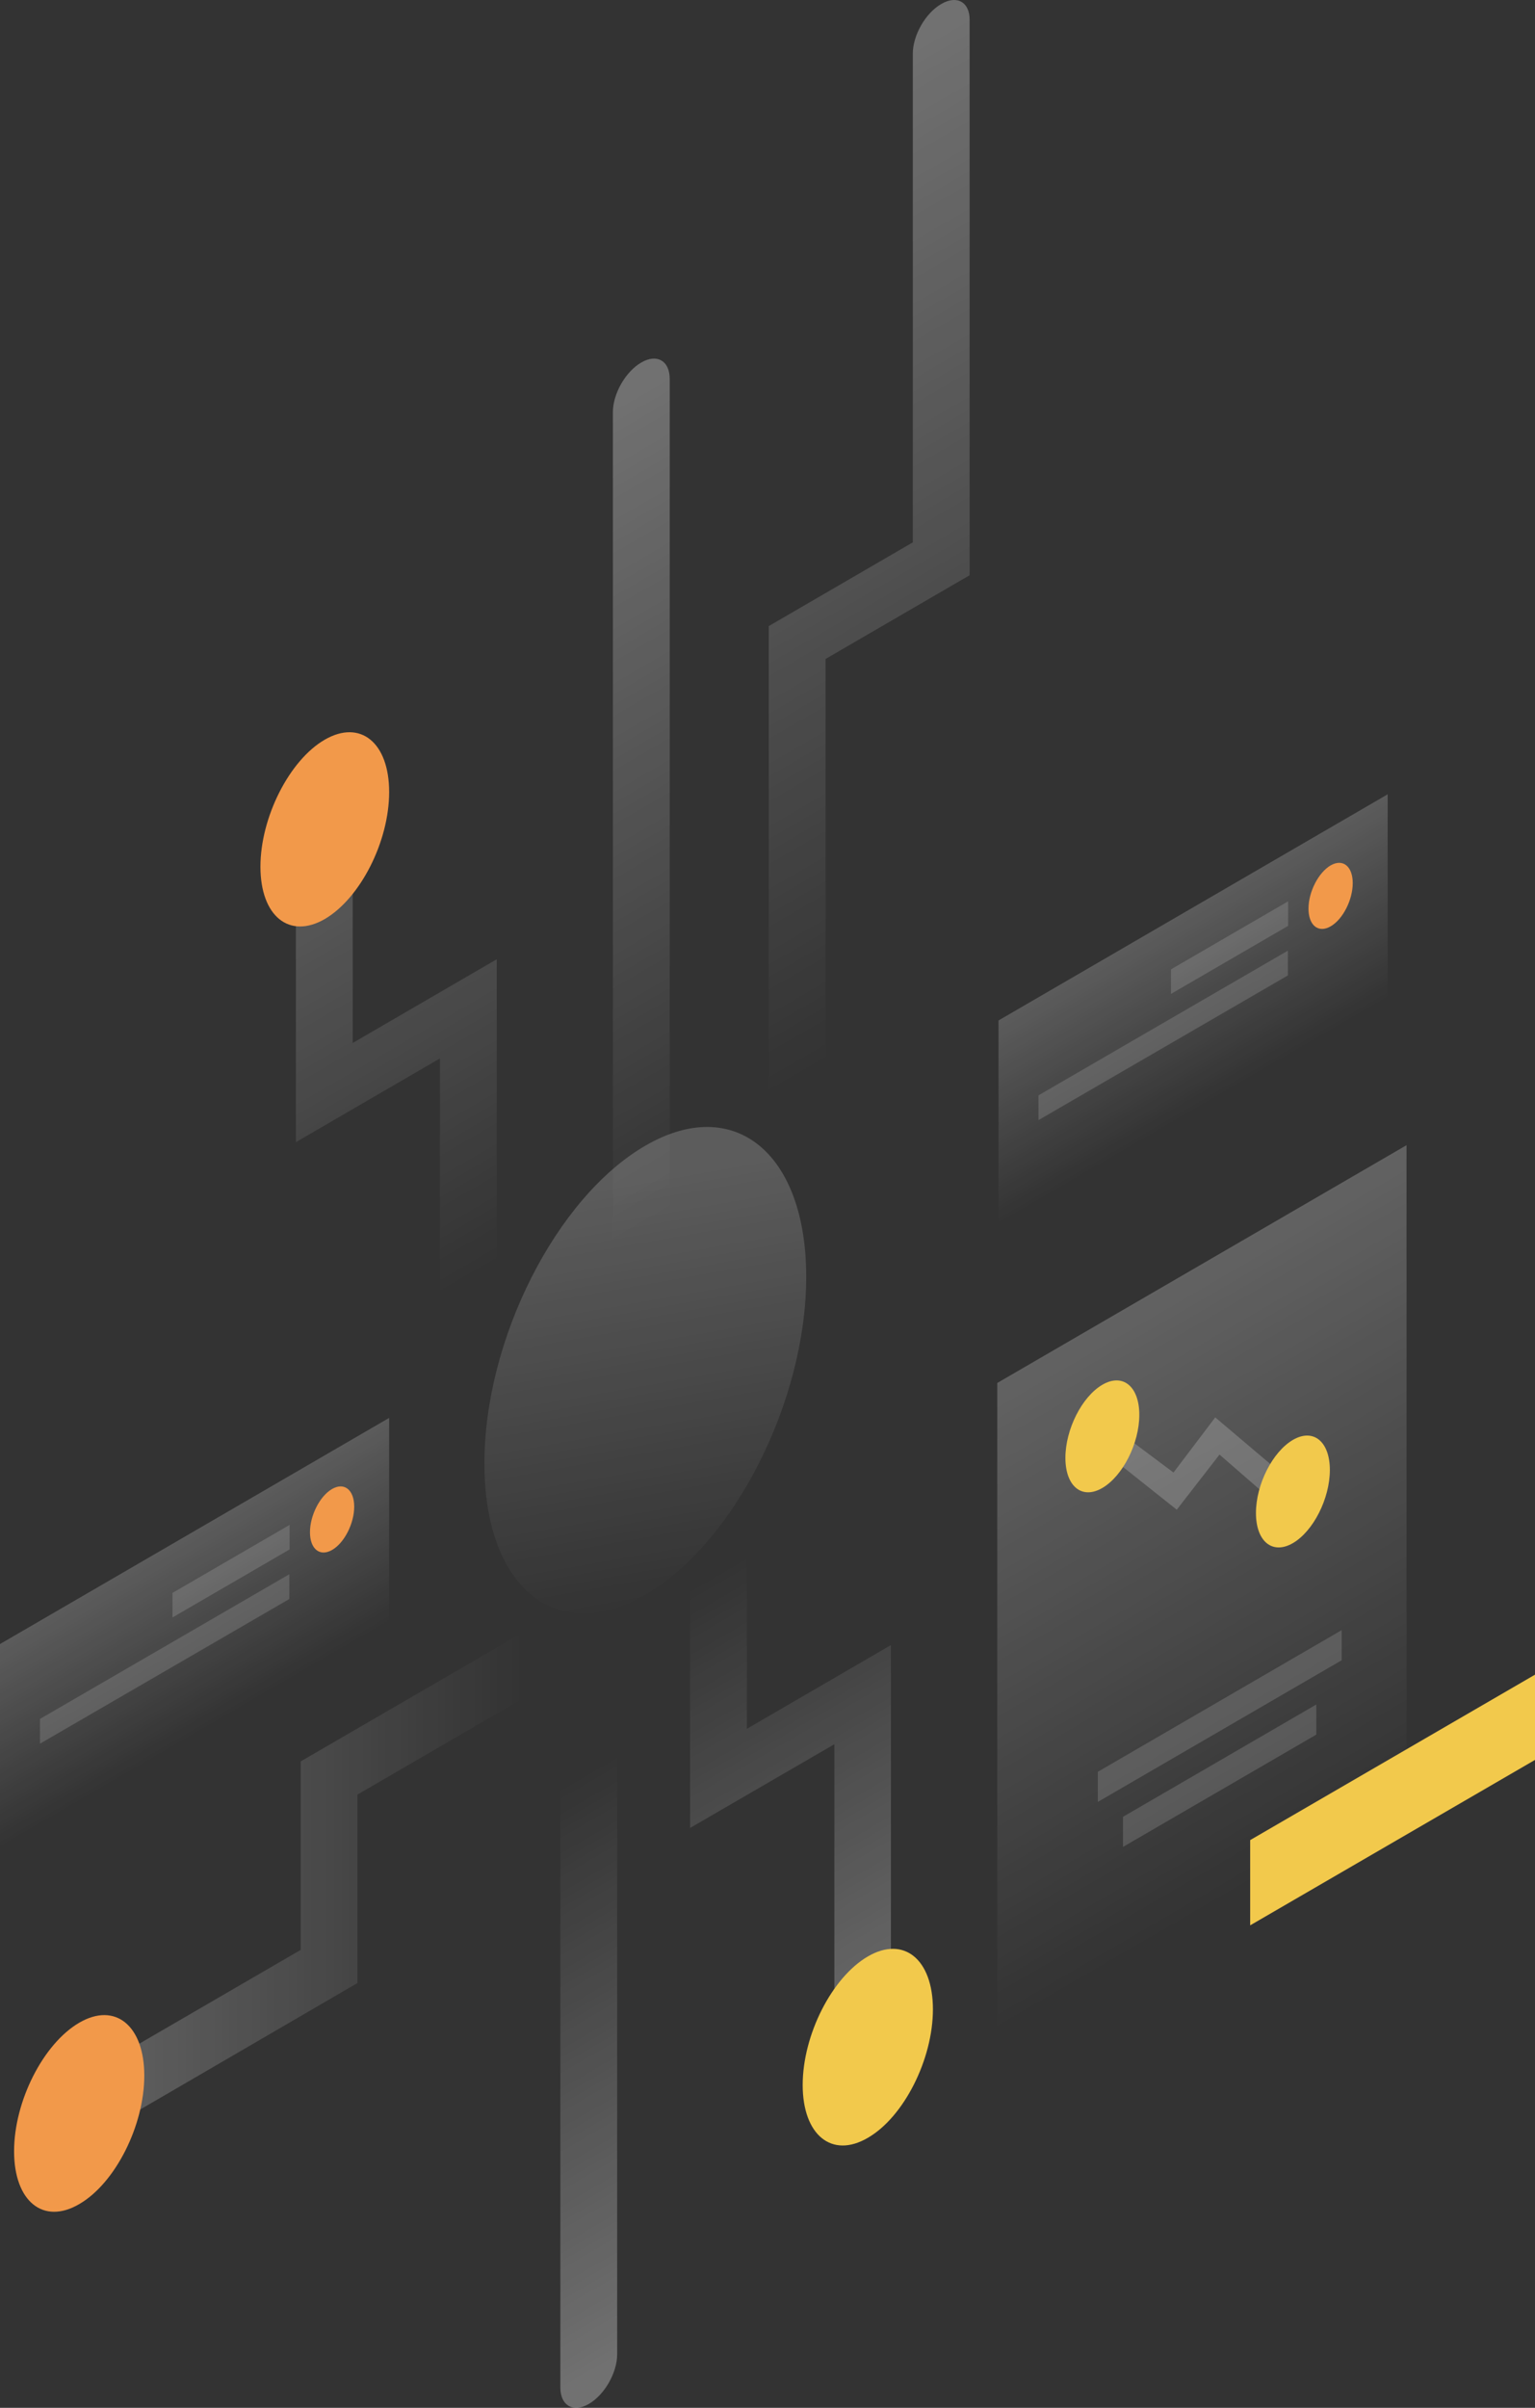 <svg width="81" height="127" viewBox="0 0 81 127" fill="none" xmlns="http://www.w3.org/2000/svg">
<rect x="0" y="0" width="81" height="127" fill="#333333" stroke="none"/>
<path opacity="0.2" d="M25.563 77.201C25.563 83.739 29.37 86.834 34.053 84.112C38.749 81.39 42.543 73.878 42.543 67.34C42.543 60.802 38.736 57.707 34.053 60.429C29.357 63.151 25.55 70.663 25.563 77.201Z" fill="url(#paint0_linear_219_214)"/>
<path opacity="0.3" d="M49.667 0.212C48.831 0.693 48.168 1.867 48.168 2.828V28.606L40.566 33.023V59.615C40.566 60.575 41.243 60.962 42.065 60.482C42.901 60.002 43.564 58.828 43.564 57.867V34.757L51.166 30.341V1.066C51.179 0.119 50.502 -0.281 49.667 0.212Z" fill="url(#paint1_linear_219_214)"/>
<path opacity="0.3" d="M45.528 112.186C44.692 112.666 44.029 112.279 44.029 111.319V91.998L36.414 96.415V83.766C36.414 82.805 37.091 81.631 37.913 81.15C38.749 80.67 39.412 81.057 39.412 82.018V91.184L47.013 86.768V109.571C47.027 110.531 46.35 111.705 45.528 112.186Z" fill="url(#paint2_linear_219_214)"/>
<path opacity="0.3" d="M33.841 19.119C33.005 19.6 32.342 20.774 32.342 21.735V65.593C32.342 66.553 33.018 66.94 33.841 66.46C34.676 65.98 35.34 64.805 35.34 63.845V19.987C35.34 19.026 34.663 18.639 33.841 19.119Z" fill="url(#paint3_linear_219_214)"/>
<path d="M42.357 109.971C42.357 112.613 43.896 113.867 45.793 112.759C47.69 111.665 49.229 108.623 49.229 105.981C49.229 103.339 47.69 102.085 45.793 103.193C43.896 104.3 42.357 107.329 42.357 109.971Z" fill="#F2C94C"/>
<path opacity="0.3" d="M17.113 41.121C17.948 40.641 18.612 41.028 18.612 41.989V55.011L26.213 50.595V66.593C26.213 67.554 25.536 68.728 24.714 69.208C23.878 69.689 23.215 69.302 23.215 68.341V55.825L15.614 60.242V43.737C15.614 42.776 16.277 41.602 17.113 41.121Z" fill="url(#paint4_linear_219_214)"/>
<path d="M13.743 45.712C13.743 48.327 15.269 49.554 17.139 48.474C19.01 47.379 20.535 44.391 20.535 41.775C20.535 39.16 19.01 37.933 17.139 39.013C15.269 40.094 13.743 43.11 13.743 45.712Z" fill="#F2994A"/>
<path opacity="0.3" d="M2.56 112.319C2.56 111.358 3.237 110.184 4.059 109.704L15.866 102.846V92.905L27.593 86.1C28.428 85.62 29.091 86.007 29.091 86.968C29.091 87.928 28.415 89.102 27.593 89.583L18.864 94.653V104.593L4.073 113.2C3.237 113.68 2.56 113.28 2.56 112.319Z" fill="url(#paint5_linear_219_214)"/>
<path opacity="0.3" d="M31.068 126.796C31.904 126.316 32.567 125.142 32.567 124.181V92.558C32.567 91.598 31.891 91.211 31.068 91.691C30.232 92.171 29.569 93.346 29.569 94.306V125.929C29.569 126.876 30.246 127.277 31.068 126.796Z" fill="url(#paint6_linear_219_214)"/>
<path d="M0.743 113.467C0.743 116.108 2.282 117.363 4.179 116.255C6.076 115.161 7.614 112.119 7.614 109.477C7.614 106.835 6.076 105.581 4.179 106.688C2.282 107.796 0.743 110.825 0.743 113.467Z" fill="#F2994A"/>
<path opacity="0.3" d="M74.221 60.402L52.625 72.944V113.186L74.221 100.644V60.402Z" fill="url(#paint7_linear_219_214)"/>
<path opacity="0.15" d="M70.799 85.98L57.931 93.452V95.04L70.799 87.568V85.98Z" fill="white"/>
<path opacity="0.15" d="M69.459 89.903L59.258 95.827V97.415L69.459 91.491V89.903Z" fill="white"/>
<path d="M65.97 97.055L81 88.329V92.825L65.97 101.551V97.055Z" fill="#F2C94C"/>
<path opacity="0.2" d="M58.74 76.961L62.096 79.629L64.352 76.72L67.297 79.282L68.464 78.428L64.126 74.759L61.924 77.668L59.496 75.853L58.74 76.961Z" fill="white"/>
<path d="M56.22 76.894C56.22 78.401 57.095 79.109 58.17 78.481C59.244 77.854 60.12 76.133 60.12 74.625C60.12 73.118 59.244 72.41 58.17 73.038C57.095 73.665 56.22 75.386 56.22 76.894Z" fill="#F2C94C"/>
<path d="M66.275 79.803C66.275 81.31 67.151 82.017 68.225 81.39C69.3 80.763 70.175 79.042 70.175 77.534C70.175 76.027 69.3 75.319 68.225 75.947C67.151 76.574 66.275 78.295 66.275 79.803Z" fill="#F2C94C"/>
<path opacity="0.2" d="M0 86.714L20.535 74.786V85.54L0 97.469V86.714Z" fill="url(#paint8_linear_219_214)"/>
<path opacity="0.15" d="M15.282 80.43L9.1 84.019V85.313L15.282 81.724V80.43Z" fill="white"/>
<path opacity="0.15" d="M15.269 83.031L2.109 90.664V91.971L15.269 84.339V83.031Z" fill="white"/>
<path d="M16.357 80.817C16.357 81.697 16.874 82.124 17.524 81.751C18.174 81.377 18.691 80.35 18.691 79.469C18.691 78.588 18.174 78.161 17.524 78.535C16.874 78.909 16.357 79.936 16.357 80.817Z" fill="#F2994A"/>
<path opacity="0.2" d="M52.691 53.824L73.226 41.895V52.65L52.691 64.578V53.824Z" fill="url(#paint9_linear_219_214)"/>
<path opacity="0.15" d="M67.973 47.54L61.791 51.129V52.423L67.973 48.834V47.54Z" fill="white"/>
<path opacity="0.15" d="M67.96 50.141L54.8 57.773V59.081L67.96 51.449V50.141Z" fill="white"/>
<path d="M69.048 47.926C69.048 48.807 69.565 49.234 70.215 48.86C70.865 48.487 71.382 47.459 71.382 46.579C71.382 45.698 70.865 45.271 70.215 45.645C69.578 46.018 69.048 47.032 69.048 47.926Z" fill="#F2994A"/>
<defs>
<linearGradient id="paint0_linear_219_214" x1="32.347" y1="62.495" x2="36.23" y2="84.481" gradientUnits="userSpaceOnUse">
<stop stop-color="white"/>
<stop offset="1" stop-color="white" stop-opacity="0"/>
</linearGradient>
<linearGradient id="paint1_linear_219_214" x1="34.6" y1="10.701" x2="56.557" y2="48.522" gradientUnits="userSpaceOnUse">
<stop stop-color="white"/>
<stop offset="1" stop-color="white" stop-opacity="0"/>
</linearGradient>
<linearGradient id="paint2_linear_219_214" x1="50.343" y1="107.641" x2="36.462" y2="83.733" gradientUnits="userSpaceOnUse">
<stop stop-color="white"/>
<stop offset="1" stop-color="white" stop-opacity="0"/>
</linearGradient>
<linearGradient id="paint3_linear_219_214" x1="24.402" y1="26.345" x2="43.447" y2="59.151" gradientUnits="userSpaceOnUse">
<stop stop-color="white"/>
<stop offset="1" stop-color="white" stop-opacity="0"/>
</linearGradient>
<linearGradient id="paint4_linear_219_214" x1="9.064" y1="34.769" x2="27.207" y2="66.02" gradientUnits="userSpaceOnUse">
<stop stop-color="white"/>
<stop offset="1" stop-color="white" stop-opacity="0"/>
</linearGradient>
<linearGradient id="paint5_linear_219_214" x1="-2.376" y1="99.65" x2="27.606" y2="99.647" gradientUnits="userSpaceOnUse">
<stop stop-color="white"/>
<stop offset="1" stop-color="white" stop-opacity="0"/>
</linearGradient>
<linearGradient id="paint6_linear_219_214" x1="37.882" y1="121.088" x2="24.127" y2="97.428" gradientUnits="userSpaceOnUse">
<stop stop-color="white"/>
<stop offset="1" stop-color="white" stop-opacity="0"/>
</linearGradient>
<linearGradient id="paint7_linear_219_214" x1="50.316" y1="63.939" x2="69.656" y2="97.252" gradientUnits="userSpaceOnUse">
<stop stop-color="white"/>
<stop offset="1" stop-color="white" stop-opacity="0"/>
</linearGradient>
<linearGradient id="paint8_linear_219_214" x1="7.946" y1="82.095" x2="12.619" y2="90.143" gradientUnits="userSpaceOnUse">
<stop stop-color="white"/>
<stop offset="1" stop-color="white" stop-opacity="0"/>
</linearGradient>
<linearGradient id="paint9_linear_219_214" x1="60.642" y1="49.201" x2="65.315" y2="57.249" gradientUnits="userSpaceOnUse">
<stop stop-color="white"/>
<stop offset="1" stop-color="white" stop-opacity="0"/>
</linearGradient>
</defs>
</svg>

